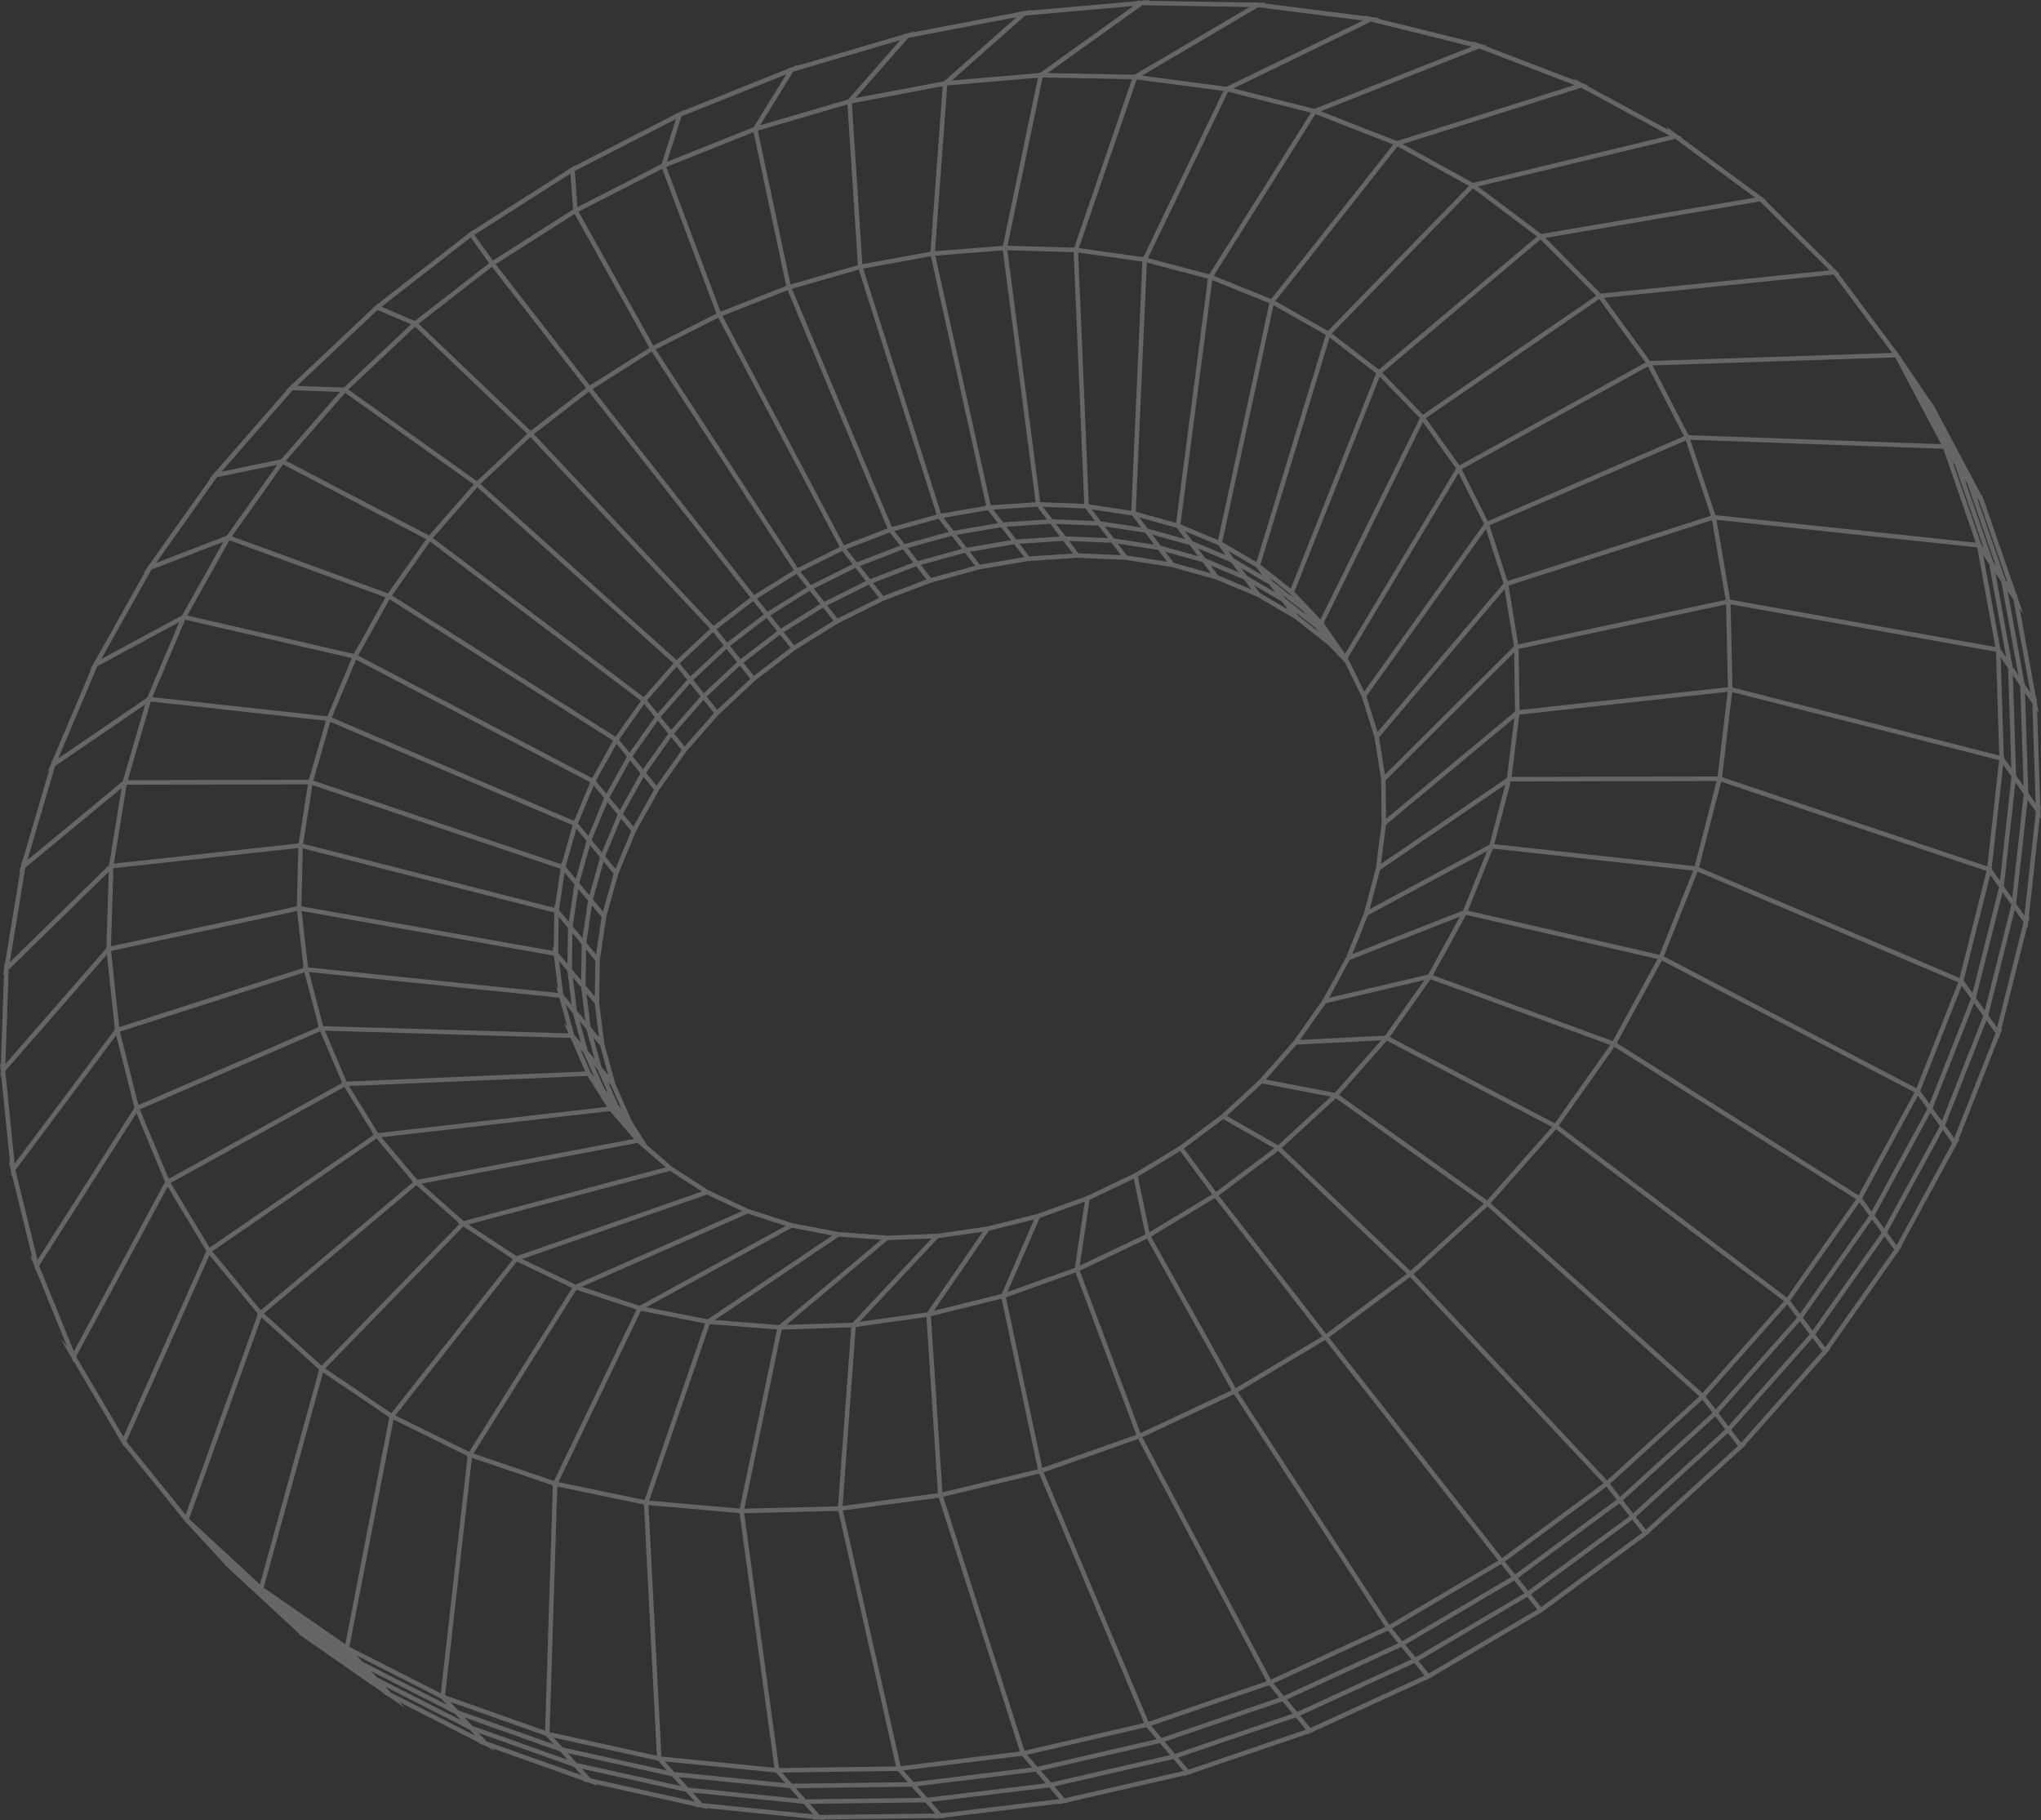 <svg width="692" height="617" viewBox="0 0 692 617" fill="none" xmlns="http://www.w3.org/2000/svg">
<rect x="0" y="0" width="692" height="617" fill="#333333" stroke="none"/>
<path d="M691.893 277.524L691.809 274.992L692 273.26L691.758 273.446L690.683 240.812L691.229 241.614L690.661 238.519L690.596 238.158L690.591 237.995L690.542 236.54L690.335 236.734L684.758 206.301L685.952 208.056L684.101 202.715L683.832 201.244L683.658 201.437L672.642 169.652L672.69 169.588L672.489 169.209L672.039 167.912L671.9 168.098L656.25 138.586L656.293 138.517L656.016 138.145L655.425 137.03L655.343 137.159L651.898 132.086L651.895 132.081L644.433 121.092L644.508 121.089L643.669 119.965L643.472 119.593L643.394 119.595L623.472 92.889L623.744 92.861L622.629 91.759L622.406 91.459L622.334 91.467L598.552 67.948L598.858 67.896L597.451 66.86L597.214 66.625L597.147 66.636L569.949 46.603L570.289 46.522L568.699 45.66L568.583 45.597L568.34 45.418L568.334 45.419L564.998 42.957L565.756 44.065L538.141 29.099L538.51 28.983L536.51 28.216L533.744 26.717L534.157 27.314L503.65 15.617L504.046 15.461L501.773 14.898L499.495 14.024L499.755 14.398L467 6.291L467.412 6.091L464.906 5.772L462.96 5.291L463.141 5.548L428.741 1.176L429.155 0.933L426.482 0.889L424.787 0.674L424.922 0.864L389.399 0.283L389.794 0L387.043 0.244L385.558 0.22L385.664 0.366L349.503 3.572L349.85 3.265L347.153 3.78L345.839 3.896L345.926 4.015L309.582 10.964L309.852 10.656L307.361 11.388L306.202 11.61L306.274 11.708L270.13 22.332L270.3 22.057L268.184 22.904L267.161 23.205L267.224 23.289L231.668 37.528L231.733 37.322L230.133 38.143L229.228 38.506L229.284 38.578L194.741 56.31L194.732 56.186L193.691 56.849L192.894 57.258L192.945 57.324L159.928 78.368L159.887 78.31L159.29 78.774L158.604 79.211L158.651 79.271L127.986 103.107L127.939 103.049L127.368 103.587L126.78 104.044L126.371 104.362L126.491 104.414L98.928 130.404L98.875 130.34L98.31 130.988L97.001 132.222L97.226 132.23L73.082 159.904L73.021 159.83L72.471 160.605L71.005 162.286L71.327 162.22L50.765 191.236L50.691 191.148L50.288 191.866L50.173 192.07L48.731 194.105L49.114 193.958L32.252 224.006L32.162 223.901L31.698 224.994L30.43 227.254L30.831 227.038L17.779 257.799L17.665 257.669L17.285 258.964L16.285 261.322L16.67 261.058L7.536 292.178L7.387 292.009L7.133 293.551L6.445 295.898L6.795 295.608L1.685 326.701L1.481 326.473L1.417 328.327L1.048 330.577L1.35 330.281L0.296 360.898L0 360.57L0.229 362.839L0.157 364.93L0.411 364.639L3.407 394.265L2.938 393.749L3.646 396.626L3.837 398.521L4.044 398.245L10.949 426.299L10.094 425.357L11.675 429.252L12.088 430.929L12.252 430.672L22.657 456.305L20.629 454.095L24.262 460.259L24.851 461.71L24.978 461.474L41.085 488.802L41.055 488.87L41.314 489.191L42.036 490.417L42.132 490.204L62.343 515.245L62.317 515.316L62.647 515.621L63.465 516.635L63.499 516.541L72.336 526.131L76.23 530.353L76.096 530.379L77.157 531.362L77.413 531.679L77.484 531.665L101.487 553.895L101.238 553.964L102.533 554.863L102.806 555.117L102.871 555.098L130.394 574.213L130.13 574.309L131.651 575.085L131.931 575.28L131.934 575.279L137.248 578.973L135.47 577.034L162.71 590.932L162.438 591.058L164.156 591.67L164.444 591.817L164.449 591.814L167.862 593.561L167.091 592.716L198.021 603.738L197.751 603.893L199.628 604.311L202.449 605.316L202.021 604.843L235.879 612.375L235.624 612.557L237.35 612.732L237.596 612.757L239.881 613.266L239.608 612.961L275.742 616.628L275.516 616.83L277.508 616.807L279.411 617L279.222 616.787L317.053 616.341L316.871 616.551L318.783 616.32L320.403 616.301L320.264 616.142L359.181 611.442L359.055 611.646L360.796 611.247L362.179 611.08L362.071 610.955L401.472 601.914L401.406 602.094L402.88 601.591L404.068 601.319L403.981 601.216L443.22 587.839L443.207 587.98L444.368 587.447L445.38 587.102L445.309 587.016L483.706 569.401L483.73 569.498L484.573 569.003L485.435 568.607L485.374 568.532L522.185 546.878L522.229 546.937L522.812 546.509L523.509 546.099L523.535 546.084L523.481 546.017L557.804 520.78L557.854 520.844L558.433 520.317L559.313 519.67L559.212 519.608L590.184 491.43L590.242 491.505L590.826 490.845L591.853 489.911L591.691 489.87L618.804 459.287L618.873 459.379L619.451 458.558L620.538 457.333L620.316 457.331L643.175 424.895L643.259 425.008L643.808 423.997L644.852 422.515L644.586 422.562L662.889 388.846L662.995 388.994L663.489 387.74L664.392 386.077L664.106 386.173L677.65 351.76L677.793 351.961L678.184 350.405L678.878 348.641L678.592 348.778L687.25 314.283L687.452 314.571L687.668 312.618L688.116 310.831L687.846 310.999L691.58 277.073L691.893 277.524ZM677.118 348.38L674.155 344.218L674.119 344.167L683.111 308.395L686.09 312.633L677.118 348.38ZM522.526 544.821L519.072 540.492L553.444 515.206L556.862 519.576L522.526 544.821ZM521.241 545.66L484.397 567.333L480.915 563.057L517.796 541.342L521.241 545.66ZM442.789 586.37L402.922 599.962L399.432 595.831L439.335 582.205L442.789 586.37ZM197.229 601.832L164.894 590.31L162.311 587.479L194.657 598.995L197.229 601.832ZM161.058 588.373L132.51 573.807L130.671 571.802L159.211 586.349L161.058 588.373ZM126.835 569.88L103.515 553.685L103.462 553.627L126.742 569.779L126.835 569.88ZM100.715 130.821L128.021 105.071L139.364 109.939L116.838 131.161L116.786 131.124L116.57 131.371L100.715 130.821ZM194.863 57.966L229.164 40.358L224.32 55.579L223.96 55.722L223.983 55.785L195.769 70.231L194.863 57.966ZM266.573 25.197L255.552 43.094L255.153 43.211L255.167 43.275L226.155 54.847L231.067 39.417L266.573 25.197ZM305.232 13.608L287.621 33.694L287.217 33.77L287.221 33.834L257.74 42.454L268.932 24.278L305.232 13.608ZM595.054 66.992L522.65 79.314L522.435 79.096L522.361 79.158L501.088 63.198L568.007 47.072L595.054 66.992ZM688.442 234.874L686.452 231.983L680.662 200.315L682.64 203.21L688.442 234.874ZM690.197 272.4L687.687 268.782L686.579 234.86L689.08 238.494L690.197 272.4ZM25.824 459.902L56.843 402.267L69.799 423.82L69.704 423.885L69.934 424.164L41.848 487.091L25.824 459.902ZM426.585 2.445L462.117 6.96L415.869 29.389L415.535 29.305L415.504 29.369L387.161 25.64L426.585 2.445ZM312.432 609.501L273.201 609.987L269.845 606.205L309.1 605.696L312.432 609.501ZM42.83 488.638L71.019 425.48L87.242 445.153L87.15 445.23L87.421 445.474L62.948 513.562L42.83 488.638ZM657.709 381.685L638.836 416.43L635.63 412.077L635.592 412.024L654.49 377.244L657.709 381.685ZM614.565 451.093L611.243 446.671L634.702 413.393L637.992 417.86L614.565 451.093ZM516.833 540.135L479.939 561.857L476.448 557.566L513.378 535.801L516.833 540.135ZM192.489 596.6L160.115 585.074L157.521 582.232L189.894 593.734L189.929 593.772L192.489 596.6ZM521.16 80.169L467.499 125.313L451.548 113.058L499.41 63.849L521.16 80.169ZM122.022 564.644L98.703 548.465L98.616 548.371L121.929 564.543L122.016 564.637L122.022 564.644ZM141.905 109.755L166.777 90.442L198.663 131.498L198.659 131.5L198.706 131.561L179.965 146.043L179.918 145.992L179.888 146.02L141.905 109.755ZM321.162 28.976L351.919 26.332L340.052 83.277L339.796 83.27L339.808 83.36L317.022 85.156L321.162 28.976ZM307.778 604.184L268.503 604.693L265.137 600.894L304.163 600.357L304.179 600.427L304.463 600.392L307.778 604.184ZM127.651 385.956L139.737 400.289L139.489 400.336L139.995 400.784L88.41 444.169L71.944 424.2L127.651 385.956ZM200.906 131.889L220.974 119.212L269.106 193.242L269.03 193.28L269.084 193.348L255.691 201.711L200.906 131.889ZM225.915 56.589L255.489 44.792L266.562 96.854L266.42 96.894L266.45 96.967L244.299 105.681L225.915 56.589ZM268.495 97.891L291.172 91.397L317.539 174.387L317.15 174.454L317.231 174.558L302.384 178.661L268.495 97.891ZM292.665 91.055L315.61 86.873L334.358 171.403L333.82 171.439L333.919 171.567L319.058 174.126L292.665 91.055ZM668.778 336.681L665.789 332.484L665.91 332.177L665.827 332.142L674.794 296.561L677.798 300.833L668.778 336.681ZM633.747 412.097L610.279 445.387L606.948 440.949L630.441 407.619L633.747 412.097ZM349.948 599.204L309.75 604.119L306.295 600.167L346.296 595.25L346.318 595.317L346.553 595.263L349.948 599.204ZM317.131 86.682L340.006 84.879L351.142 170.269L335.899 171.299L317.131 86.682ZM437.641 199.55L427.331 191.428L450.811 114.418L466.599 126.549L437.641 199.55ZM680.219 222.927L678.235 220.043L678.223 219.649L678.136 219.633L672.416 188.251L674.43 191.195L680.219 222.927ZM631.369 406.304L631.515 406.096L631.44 406.049L650.27 371.414L653.497 375.872L634.59 410.668L631.369 406.304ZM581.69 477.825L578.294 473.394L605.955 442.17L609.313 446.645L581.69 477.825ZM580.614 478.932L549.307 507.44L545.866 503.033L577.204 474.484L580.614 478.932ZM181.015 147.163L199.649 132.763L254.387 202.524L254.382 202.527L254.431 202.588L241.934 212.159L181.015 147.163ZM387.314 88.678L383.566 173.176L369.151 170.967L365.555 85.62L387.314 88.678ZM413.048 184.787L415.031 187.432L415.02 187.425L415.605 188.204L404.287 183.461L401.711 180.044L413.048 184.787ZM389.405 583.696L353.82 499.117L385.899 487.814L429.443 569.977L389.405 583.696ZM117.231 559.424L116.934 559.218L117.137 559.321L117.184 559.373L117.231 559.424ZM129.291 385.531L206.798 376.669L214.946 386.126L141.46 399.964L129.291 385.531ZM191.882 340.648L194.196 343.394L196.957 353.497L194.642 350.753L191.882 340.648ZM191.767 293.829L195.408 280.908L198.849 285.069L195.221 297.972L191.767 293.829ZM209.017 252.157L212.576 256.508L205.582 269.085L202.011 264.752L209.017 252.157ZM649.78 368.914L564.113 324.225L575.585 295.472L663.943 333.003L649.78 368.914ZM193.238 339.886L190.962 337.185L189.553 325.774L192.398 329.166L193.813 340.569L193.309 339.971L193.237 339.884L193.238 339.886ZM289.088 191.266L274.951 198.307L271.396 193.81L285.552 186.756L289.088 191.266ZM322.709 181.637L326.154 186.085L311.187 190.198L307.737 185.765L322.709 181.637ZM398.949 178.917L401.835 182.745L389.152 179.214L386.265 175.402L398.949 178.917ZM437.422 201.323L438.247 202.427L431.375 197.005L430.559 195.916L437.422 201.323ZM676.533 219.347L586.627 203.3L581.97 176.213L670.374 185.562L676.533 219.347ZM630.145 405.233L548.171 353.592L563.458 325.608L649.136 370.303L630.145 405.233ZM220.103 508.733L240.628 448.887L263.473 450.686L250.816 511.417L220.103 508.733ZM375.649 182.407L361.251 181.82L358.033 177.611L372.442 178.191L375.649 182.407ZM580.444 176.344L585.09 203.364L514.736 218.454L511.484 198.5L580.444 176.344ZM385.277 486.412L353.367 497.655L341.06 439.809L364.657 431.356L385.277 486.412ZM196.065 301.372L199.38 305.351L197.485 318.034L194.164 314.066L196.065 301.372ZM327.166 187.392L330.597 191.83L315.646 195.929L312.204 191.505L327.166 187.392ZM441.79 207.17L442.59 208.238L435.735 202.826L434.939 201.763L441.79 207.17ZM434.566 389.182L452.923 372.301L503.119 408.03L478.209 430.854L434.566 389.182ZM318.033 419.748L333.207 417.569L314.385 444.885L291.467 448.108L318.033 419.748ZM335.292 417.236L350.619 413.395L339.625 438.661L316.595 444.369L335.292 417.236ZM384.4 399.598L388.339 418.498L366.076 429.077L369.429 406.74L384.4 399.598ZM367.79 407.377L364.421 429.817L341.579 437.998L352.506 412.884L367.79 407.377ZM253.523 411.411L266.441 415.575L216.809 442.664L197.232 436.217L253.523 411.411ZM219.104 443.153L268.495 416.196L282.222 418.829L239.935 447.266L219.104 443.153ZM242.345 447.488L284.395 419.209L298.76 420.271L264.147 449.204L242.345 447.488ZM497.707 308.719L506.173 287.675L574.084 295.113L562.682 323.692L497.707 308.719ZM477.015 431.828L449.633 452.189L413.2 405.274L433.389 390.171L477.015 431.828ZM401.404 389.345L414.717 379.373L432.057 389.258L412.276 404.055L401.404 389.345ZM427.924 367.287L451.229 371.784L433.343 388.232L415.947 378.314L427.924 367.287ZM484.225 330.374L450.582 338.273L457.658 325.393L494.982 310.746L484.225 330.374ZM463.807 310.252L504.185 288.526L496.081 308.671L458.494 323.422L463.807 310.252ZM467.914 294.91L510.387 265.943L505.028 286.335L464.392 308.201L467.914 294.91ZM449.542 340.088L482.944 332.245L469.637 351.091L440.761 352.535L449.542 340.088ZM439.59 354.126L468.274 352.69L452.578 370.486L429.148 365.966L439.59 354.126ZM506.644 286.188L512.233 264.924L582.043 264.762L574.592 293.63L506.644 286.188ZM510.93 263.723L468.221 292.85L469.917 279.58L513.462 243.373L510.93 263.723ZM513.689 241.196L469.944 277.57L469.801 264.517L513.378 221.179L513.689 241.196ZM504.215 406.934L453.996 371.189L470.223 352.791L526.22 382.026L504.215 406.934ZM527.2 380.813L471.174 351.563L485.016 331.959L545.957 354.232L527.2 380.813ZM546.802 352.913L485.827 330.627L497.057 310.138L561.994 325.103L546.802 352.913ZM585.862 232.975L515.207 240.699L514.885 219.986L585.224 204.9L585.862 232.975ZM513.296 219.105L469.556 262.605L467.564 249.941L510.138 199.728L513.296 219.105ZM466.011 249.889L468.272 264.265L468.435 279.138L466.498 294.29L462.477 309.466L456.432 324.454L448.437 339.005L438.633 352.901L427.143 365.929L414.174 377.87L399.912 388.552L384.584 397.816L368.438 405.518L351.719 411.542L334.68 415.812L317.591 418.266L300.709 418.881L284.293 417.668L268.557 414.65L253.761 409.88L240.108 403.46L227.762 395.483L219.326 388.167L214.218 380.076L208.605 367.359L204.909 353.882L203.154 339.833L203.374 325.414L205.539 310.821L209.626 296.259L215.582 281.924L223.305 268.023L232.701 254.741L243.642 242.264L255.961 230.767L269.517 220.406L284.111 211.321L299.542 203.662L315.591 197.53L332.066 193.014L348.694 190.183L365.283 189.099L381.559 189.788L397.315 192.232L412.295 196.429L426.306 202.312L439.104 209.811L450.52 218.823L456.044 224.667L461.709 236.21L466.011 249.889ZM246.326 219.987L249.908 224.457L238.622 234.99L235.027 230.534L246.326 219.987ZM310.644 191.987L314.12 196.456L299.487 202.046L295.999 197.599L310.644 191.987ZM282.607 210.457L269.259 218.766L265.703 214.305L279.069 205.983L282.607 210.457ZM268.003 219.64L255.601 229.119L252.032 224.664L264.44 215.171L268.003 219.64ZM259.915 209.483L263.487 213.975L251.076 223.471L247.491 218.999L259.915 209.483ZM243.17 240.614L239.585 236.182L250.866 225.653L254.433 230.104L243.17 240.614ZM283.951 209.694L280.428 205.238L294.542 198.217L298.054 202.694L283.951 209.694ZM279.459 204.013L275.919 199.532L290.052 192.494L293.579 196.988L279.459 204.013ZM238.52 237.294L242.093 241.712L232.125 253.081L228.544 248.677L238.52 237.294ZM231.144 254.297L222.615 266.355L219.044 261.991L227.587 249.921L231.144 254.297ZM214.012 281.723L208.686 294.543L205.188 290.322L210.521 277.49L214.012 281.723ZM203.988 310.885L202.107 323.557L198.794 319.599L200.688 306.922L203.988 310.885ZM201.845 325.624L201.658 337.815L198.534 334.098L198.72 321.891L201.845 325.624ZM203.082 351.568L200.257 348.217L198.842 336.839L201.661 340.191L203.082 351.568ZM206.232 364.478L203.945 361.77L201.181 351.683L203.467 354.394L206.232 364.478ZM207.231 368.028L210.714 375.917L209.558 374.553L206.086 366.672L207.231 368.028ZM407.725 190.568L410.579 194.36L397.929 190.815L395.069 187.04L407.725 190.568ZM413.032 195.079L410.488 191.699L421.801 196.446L424.342 199.829L413.032 195.079ZM427.163 201.043L425.175 198.396L434.666 203.948L436.655 206.604L427.163 201.043ZM446.926 214.039L440.086 208.639L439.299 207.587L446.142 212.991L446.926 214.039ZM430.307 198.127L432.306 200.796L422.803 195.237L420.8 192.573L430.307 198.127ZM380.043 188.193L365.66 187.584L362.46 183.401L376.851 183.987L380.043 188.193ZM382.054 188.317L378.993 184.283L392.671 186.404L395.726 190.437L382.054 188.317ZM360.506 183.36L363.798 187.663L348.963 188.632L345.666 184.336L360.506 183.36ZM343.864 184.498L347.228 188.88L332.223 191.436L328.84 187.059L343.864 184.498ZM218.205 263.379L221.74 267.698L214.77 280.241L211.223 275.941L218.205 263.379ZM204.647 292.064L208.062 296.184L204.45 309.053L201.029 304.944L204.647 292.064ZM194.203 331.316L197.037 334.691L198.452 346.076L195.617 342.71L194.203 331.316ZM406.212 188.558L393.545 185.027L390.671 181.225L403.349 184.754L406.212 188.558ZM388.278 180.591L391.119 184.351L391.116 184.35L391.343 184.649L377.661 182.529L374.585 178.484L388.278 180.591ZM356.08 177.572L359.39 181.901L344.545 182.876L341.224 178.562L356.08 177.572ZM274.561 200.277L278.116 204.776L264.744 213.101L261.177 208.616L274.561 200.277ZM233.962 231.647L237.545 236.088L227.566 247.474L223.97 243.054L233.962 231.647ZM197.221 320.1L197.035 332.313L193.895 328.573L194.088 316.356L197.221 320.1ZM198.836 348.902L201.602 358.998L200.736 357.973L200.421 357.598L200.423 357.602L199.298 356.27L196.539 346.176L198.836 348.902ZM177.041 426.81L239.693 404.954L251.636 410.571L195.115 435.478L177.041 426.81ZM195.429 437.233L215.817 443.948L187.831 502.06L160.521 492.762L195.429 437.233ZM266.591 449.154L300.987 420.403L315.833 419.861L289.088 448.413L266.591 449.154ZM389.737 417.72L385.806 398.864L400.138 390.203L411.006 404.906L389.737 417.72ZM582.352 263.232L512.509 263.393L515.14 242.246L585.769 234.524L582.352 263.232ZM509.768 197.803L467.069 248.164L463.263 236.061L503.808 179.349L509.768 197.803ZM425.932 192.289L427.947 194.978L418.427 189.416L416.413 186.729L425.932 192.289ZM419.98 194.023L408.664 189.275L406.111 185.883L417.425 190.625L419.98 194.023ZM342.809 183.126L327.78 185.689L324.383 181.303L339.423 178.726L342.809 183.126ZM309.593 190.637L309.662 190.726L295.012 196.339L291.508 191.876L306.177 186.248L309.593 190.637ZM213.616 257.778L217.165 262.107L210.181 274.674L206.625 270.351L213.616 257.778ZM205.922 271.901L209.422 276.157L204.087 288.994L200.574 284.756L205.922 271.901ZM200.033 286.497L203.463 290.635L199.843 303.521L196.406 299.394L200.033 286.497ZM192.397 326.788L189.247 323.032L189.441 310.806L192.59 314.567L192.397 326.788ZM201.431 361.161L202.6 362.545L206.085 370.457L204.911 369.072L201.431 361.161ZM217.314 444.359L239.092 448.659L218.564 508.516L218.561 508.524L189.337 502.453L217.314 444.359ZM285.677 510.522L290.144 449.839L314.114 446.468L318.004 506.206L285.677 510.522ZM319.514 505.914L315.626 446.185L339.593 440.246L351.9 498.096L319.514 505.914ZM366.069 430.773L388.892 419.928L417.608 471.317L386.689 485.83L366.069 430.773ZM450.574 453.395L478.107 432.92L543.682 502.84L509.27 528.194L450.574 453.395ZM577.243 472.278L505.406 407.892L527.543 382.835L604.884 441.075L577.243 472.278ZM528.49 381.635L547.362 354.889L629.339 406.532L605.835 439.878L528.49 381.635ZM370.166 172.67L383.869 174.77L386.952 178.839L373.252 176.732L370.166 172.67ZM255.383 203.785L258.964 208.287L246.535 217.806L242.935 213.317L255.383 203.785ZM241.769 214.307L245.367 218.792L234.065 229.342L230.461 224.877L241.769 214.307ZM232.988 230.44L222.993 241.851L219.381 237.413L229.397 225.99L232.988 230.44ZM223.014 244.297L226.586 248.69L218.04 260.765L214.455 256.392L223.014 244.297ZM216.17 387.452L225.715 395.73L157.182 413.947L142.84 401.261L216.17 387.452ZM158.828 415.092L227.176 396.924L238.007 403.923L175.144 425.852L158.828 415.092ZM175.259 427.652L193.999 436.639L159.08 492.184L134.041 479.844L175.259 427.652ZM133.415 481.24L158.262 493.486L158.199 493.586L158.532 493.7L149.454 574.046L118.464 558.281L133.415 481.24ZM150.916 574.708L160.011 494.203L187.162 503.448L187.113 503.552L187.442 503.621L184.822 586.731L150.916 574.708ZM252.369 511.449L265.021 450.736L288.605 449.96L284.137 510.657L252.369 511.449ZM418.958 470.602L390.237 419.204L411.932 406.132L448.357 453.035L418.958 470.602ZM544.87 501.873L479.284 431.942L504.337 408.986L576.165 473.364L544.87 501.873ZM664.405 331.538L576.069 294.016L583.563 264.982L673.548 295.259L664.405 331.538ZM673.807 293.732L583.86 263.468L587.296 234.615L677.816 257.695L673.807 293.732ZM677.853 256.126L587.39 233.061L586.75 204.875L676.737 220.938L677.853 256.126ZM669.909 183.975L581.701 174.647L581.65 174.35L581.532 174.388L573.088 149.08L658.899 152.138L669.909 183.975ZM354.842 175.952L354.964 176.113L340.102 177.104L336.772 172.773L351.647 171.768L354.842 175.952ZM301.687 180.493L305.194 184.987L290.52 190.617L287.007 186.137L301.687 180.493ZM201.308 266.301L204.824 270.567L199.474 283.427L195.95 279.167L201.308 266.301ZM196.777 355.652L197.952 357.044L201.433 364.958L200.255 363.564L196.777 355.652ZM188.959 503.936L218.061 509.983L218.025 510.086L218.336 510.114L222.709 595.215L186.334 587.191L188.959 503.936ZM305.362 598.74L285.776 512.052L318.103 507.736L318.109 507.826L318.301 507.779L345.821 593.767L305.362 598.74ZM571.555 149.308L580.079 174.854L511.117 197.011L505.008 178.098L571.555 149.308ZM503.18 177.602L462.543 234.443L456.971 223.093L494.525 160.365L503.18 177.602ZM368.025 172.378L371.079 176.398L371.241 176.612L356.825 176.032L353.598 171.805L368.025 172.378ZM334.972 172.938L338.27 177.226L338.368 177.354L323.322 179.932L319.915 175.53L334.972 172.938ZM318.242 175.865L321.616 180.224L321.697 180.33L306.72 184.459L303.247 180.009L318.242 175.865ZM270.038 194.555L273.607 199.07L260.219 207.412L256.644 202.917L270.038 194.555ZM218.424 238.657L222.013 243.068L213.451 255.165L209.856 250.769L218.424 238.657ZM191.425 295.804L194.757 299.802L192.854 312.502L189.516 308.516L191.425 295.804ZM199.193 364.756L205.816 375.241L128.183 384.119L118.347 368.163L199.193 364.756ZM157.089 415.777L173.924 426.878L132.696 479.082L110.259 463.92L157.089 415.777ZM116.761 559.046L116.752 559.092L93.874 543.221L93.784 543.122L116.761 559.046ZM122.901 563.343L121.026 561.299L149.272 575.668L149.263 575.745L149.654 575.883L151.496 577.899L122.901 563.343ZM184.771 588.336L184.769 588.411L185.15 588.495L187.727 591.341L155.327 579.829L152.714 576.969L184.771 588.336ZM224.25 595.482L219.871 510.248L250.502 512.924L250.481 513.026L250.762 513.019L262.572 599.296L224.25 595.482ZM264.123 599.379L252.297 512.981L284.024 512.19L284.017 512.287L284.257 512.255L303.818 598.831L264.123 599.379ZM319.789 507.42L352.218 499.592L352.236 499.675L352.377 499.625L387.923 584.11L347.342 593.51L319.789 507.42ZM471.053 550.82L419.748 471.91L449.304 454.25L507.988 529.033L471.053 550.82ZM513.7 533.755L510.22 529.393L544.683 504.001L548.127 508.41L513.7 533.755ZM651.079 369.926L651.221 369.666L651.141 369.624L665.121 334.179L668.252 338.576L654.199 374.236L651.079 369.926ZM679.437 256.916L679.479 256.541L679.392 256.519L678.325 222.869L680.854 226.545L681.949 260.532L679.437 256.916ZM426.001 190.558L414.398 183.78L431.787 103.468L449.493 113.505L426.001 190.558ZM398.759 177.277L385.079 173.485L388.828 88.998L409.54 94.457L398.759 177.277ZM300.9 179.07L300.634 179.144L300.704 179.233L286.125 184.837L244.932 107.076L267.042 98.377L300.9 179.07ZM240.769 213.15L229.41 223.768L162.892 164.07L179.849 148.152L240.769 213.15ZM228.348 224.868L218.275 236.357L146.779 182.388L161.827 165.168L228.348 224.868ZM194.151 279.739L190.581 292.408L190.421 292.215L190.304 292.993L106.243 264.625L111.979 244.703L194.151 279.739ZM187.937 309.336L187.749 321.246L187.406 320.837L187.596 322.373L102.179 307.264L102.666 287.599L187.937 309.336ZM187.792 323.961L189.162 335.058L188.582 334.362L189.202 336.631L104.441 327.959L102.273 308.834L187.792 323.961ZM193.446 351.868L198.452 363.256L117.508 366.667L110.147 349.403L193.446 351.868ZM109.528 465.271L131.746 480.285L131.671 480.381L131.995 480.54L117.079 557.407L89.406 538.23L109.528 465.271ZM222.791 596.8L222.795 596.874L223.153 596.909L226.113 600.212L190.732 592.383L187.726 589.064L222.791 596.8ZM430.168 571.345L430.2 571.407L430.324 571.35L433.774 575.504L393.807 589.176L390.285 585.012L430.168 571.345ZM430.872 569.414L387.315 487.226L418.398 472.636L469.689 551.525L430.872 569.414ZM678.088 298.59L675.287 294.606L675.374 294.26L675.288 294.231L679.181 259.224L682.004 263.289L678.088 298.59ZM671.744 184.565L671.671 184.161L671.584 184.152L662.041 156.554L662.89 157.801L672.571 185.772L671.744 184.565ZM658.155 150.582L572.571 147.53L572.476 147.244L572.366 147.291L560.284 123.876L642.571 121.154L658.155 150.582ZM570.961 147.899L504.427 176.683L495.596 159.095L558.733 124.201L570.961 147.899ZM493.673 158.818L456.055 221.65L448.794 211.223L482.447 143.056L493.673 158.818ZM481.404 141.718L447.711 209.968L438.862 200.612L467.794 127.673L481.404 141.718ZM412.982 183.102L400.234 177.768L411.012 94.966L430.378 102.759L412.982 183.102ZM364.021 85.48L367.617 170.831L352.677 170.238L341.541 84.849L364.021 85.48ZM243.534 107.698L284.69 185.389L284.529 185.451L284.589 185.527L270.481 192.556L222.307 118.461L243.534 107.698ZM145.831 183.589L217.33 237.558L208.853 249.543L208.776 249.448L208.622 249.725L132.892 201.863L145.831 183.589ZM207.878 251.063L200.968 263.487L200.874 263.372L200.707 263.772L121.402 222.247L132.076 203.155L207.878 251.063ZM105.92 266.13L190.074 294.53L188.207 306.954L187.98 306.682L187.962 307.764L102.788 286.052L105.92 266.13ZM104.77 329.53L189.635 338.212L192.305 347.992L191.123 346.585L192.764 350.318L109.569 347.856L104.77 329.53ZM89.474 445.271L141.152 401.807L155.408 414.419L155.138 414.49L155.791 414.921L109.04 462.981L89.474 445.271ZM228.638 600.74L225.405 597.134L262.785 600.854L262.795 600.926L263.12 600.922L266.297 604.507L228.638 600.74ZM351.738 598.941L348.233 594.874L388.526 585.541L388.553 585.605L388.734 585.543L392.169 589.605L351.738 598.941ZM475.472 556.366L471.965 552.057L508.94 530.247L508.984 530.303L508.989 530.299L512.415 534.594L475.472 556.366ZM414.806 30.82L387.693 87.117L387.387 87.036L387.382 87.142L365.776 84.106L385.377 26.948L414.806 30.82ZM160.631 164.216L145.556 181.465L145.496 181.419L145.426 181.518L96.929 156.203L117.026 133.172L160.631 164.216ZM200.117 265.19L194.85 277.837L194.729 277.69L194.57 278.255L112.483 243.256L120.734 223.623L200.117 265.19ZM125.865 566.568L154.424 581.106L156.281 583.14L127.714 568.579L125.865 566.568ZM435.282 574.93L431.76 570.688L470.532 552.821L470.57 552.88L470.634 552.842L474.08 557.076L435.282 574.93ZM514.654 534.951L549.068 509.616L552.502 514.002L518.118 539.296L514.654 534.951ZM582.681 479.117L582.637 479.059L610.25 447.893L613.599 452.351L586.017 483.473L582.681 479.117ZM683.55 262.836L682.456 228.872L684.975 232.532L686.085 266.479L683.55 262.836ZM684.339 228.914L682.331 225.997L676.547 194.293L678.544 197.215L684.339 228.914ZM675.839 190.551L666.173 162.617L667.003 163.836L676.677 191.776L675.839 190.551ZM557.924 122.902L494.811 157.782L483.401 141.763L542.231 101.386L557.924 122.902ZM541.223 100.224L482.427 140.578L468.64 126.35L522.341 81.172L541.223 100.224ZM498.085 63.02L450.266 112.185L432.412 102.065L473.822 49.627L498.085 63.02ZM444.483 38.211L410.077 92.94L409.754 92.81L409.739 92.928L389.198 87.513L416.368 31.093L444.483 38.211ZM383.796 26.853L364.236 83.89L363.953 83.85L363.957 83.948L341.602 83.32L353.493 26.259L383.796 26.853ZM95.953 157.417L144.534 182.777L131.599 201.046L131.53 201.003L131.455 201.138L78.639 181.84L95.953 157.417ZM51.108 237.82L110.5 244.323L104.795 264.137L104.694 264.103L104.655 264.353L43.324 264.498L51.108 237.82ZM100.737 308.828L102.887 327.8L102.735 327.784L102.831 328.15L40.398 348.206L37.665 322.351L100.737 308.828ZM40.653 349.731L103.219 329.632L107.979 347.809L107.806 347.804L107.976 348.203L46.929 374.608L40.653 349.731ZM47.403 376.069L108.575 349.61L115.877 366.735L115.679 366.744L115.943 367.171L57.184 399.642L47.403 376.069ZM57.87 401.01L116.745 368.474L126.507 384.31L126.285 384.336L126.661 384.781L71.06 422.954L57.87 401.01ZM88.644 446.582L107.974 464.077L107.89 464.164L108.193 464.368L88.124 537.136L64.096 514.881L88.644 446.582ZM233.368 606.01L230.155 602.429L267.791 606.193L270.991 609.799L233.368 606.01ZM310.968 605.511L351.148 600.599L354.556 604.562L314.406 609.437L310.968 605.511ZM398.373 594.577L394.867 590.43L434.819 576.764L438.29 580.946L398.373 594.577ZM553.683 513.032L550.252 508.647L581.547 480.15L584.942 484.58L553.683 513.032ZM658.41 380.05L655.261 375.704L669.309 340.057L672.431 344.431L658.41 380.05ZM679.414 300.477L683.329 265.192L686.142 269.235L682.241 304.5L679.414 300.477ZM472.385 48.981L431.016 101.368L411.516 93.52L445.999 38.669L472.385 48.981ZM319.615 29.206L315.483 85.278L315.261 85.295L315.279 85.378L292.38 89.552L288.828 35.022L319.615 29.206ZM287.322 35.398L290.868 89.827L290.684 89.861L290.709 89.938L268.033 96.432L256.942 44.282L287.322 35.398ZM224.523 57.227L242.878 106.24L242.782 106.278L242.818 106.347L221.511 117.15L196.146 71.755L224.523 57.227ZM194.821 72.514L220.148 117.841L220.099 117.866L220.14 117.93L199.96 130.678L168.029 89.564L194.821 72.514ZM140.732 110.748L178.772 147.067L161.75 163.046L161.696 162.998L161.642 163.06L118.107 132.065L140.732 110.748ZM77.785 183.156L130.699 202.49L120.049 221.539L119.971 221.498L119.898 221.671L63.483 208.67L77.785 183.156ZM62.771 210.075L119.297 223.102L111.079 242.657L110.991 242.62L110.93 242.831L51.658 236.342L62.771 210.075ZM104.414 265.884L101.303 285.673L101.187 285.644L101.18 285.933L38.62 292.769L42.954 266.028L104.414 265.884ZM38.448 294.327L101.142 287.477L100.659 306.995L100.527 306.972L100.564 307.3L37.627 320.795L38.448 294.327ZM195.495 597.645L192.506 594.342L227.865 602.165L230.839 605.479L195.495 597.645ZM356.345 604.301L352.864 600.25L393.279 590.918L396.734 595.004L356.345 604.301ZM439.799 580.372L436.293 576.148L475.076 558.3L478.546 562.566L439.799 580.372ZM672.955 342.536L669.941 338.313L678.957 302.483L681.952 306.745L672.955 342.536ZM621.701 93.068L641.535 119.657L559.507 122.371L559.369 122.103L559.271 122.157L543.812 100.963L621.701 93.068ZM680.77 197.768L679.953 196.572L670.296 168.68L671.1 169.863L680.77 197.768ZM620.363 91.666L542.768 99.531L542.59 99.286L542.504 99.345L523.966 80.641L596.698 68.263L620.363 91.666ZM499.501 62.008L499.252 61.821L499.19 61.884L475.555 48.837L536.112 29.739L566.058 45.968L499.501 62.008ZM533.871 28.842L473.706 47.816L473.427 47.662L473.376 47.726L447.778 37.723L501.547 16.449L533.871 28.842ZM445.686 36.906L445.379 36.786L445.339 36.849L418.172 29.972L464.849 7.335L499.039 15.796L445.686 36.906ZM423.692 2.373L384.698 25.317L384.34 25.269L384.318 25.334L355.194 24.763L387.31 1.778L423.692 2.373ZM352.637 24.713L352.258 24.705L352.244 24.769L322.686 27.309L347.575 5.278L384.348 2.018L352.637 24.713ZM320.132 27.529L319.736 27.563L319.731 27.627L290.058 33.233L307.942 12.835L344.665 5.813L320.132 27.529ZM194.295 70.985L194.04 71.116L194.075 71.178L167.11 88.338L160.822 79.61L193.398 58.847L194.295 70.985ZM159.574 80.49L165.819 89.16L165.794 89.175L165.839 89.234L140.787 108.688L140.74 108.642L140.577 108.795L129.355 103.979L159.574 80.49ZM99.194 132.298L115.273 132.857L95.536 155.475L95.479 155.445L95.268 155.742L75.134 159.876L99.194 132.298ZM73.517 161.77L93.972 157.57L77.152 181.297L77.09 181.274L76.907 181.6L52.906 190.856L73.517 161.77ZM51.349 193.095L75.735 183.691L61.933 208.313L61.866 208.298L61.721 208.64L34.339 223.409L51.349 193.095ZM32.981 225.878L60.769 210.891L50.074 236.168L50.002 236.161L49.9 236.513L19.725 257.121L32.981 225.878ZM18.66 259.699L49.225 238.824L41.732 264.502L41.655 264.502L41.597 264.858L9.314 291.542L18.66 259.699ZM8.585 294.128L41.226 267.147L37.046 292.941L36.964 292.95L36.953 293.307L3.309 326.227L8.585 294.128ZM2.93 328.735L36.885 295.511L36.09 321.124L36.003 321.143L36.04 321.495L1.83 360.691L2.93 328.735ZM1.786 363.064L36.259 323.567L38.914 348.683L38.823 348.712L38.909 349.055L4.961 394.467L1.786 363.064ZM5.227 396.663L39.39 350.963L45.51 375.222L45.416 375.263L45.552 375.591L12.718 427.1L5.227 396.663ZM13.258 429.093L46.266 377.311L55.84 400.385L55.744 400.438L55.928 400.745L25.045 458.128L13.258 429.093ZM200.241 602.88L197.272 599.604L232.595 607.435L235.559 610.736L200.241 602.88ZM238.091 611.27L234.885 607.7L272.488 611.487L275.674 615.083L238.091 611.27ZM277.881 615.273L274.541 611.5L313.756 611.015L317.073 614.81L277.881 615.273ZM319.046 614.748L315.624 610.831L355.755 605.958L355.79 605.998L359.152 609.905L319.046 614.748ZM360.943 609.644L357.472 605.611L397.845 596.319L401.283 600.388L360.943 609.644ZM440.809 581.591L479.542 563.791L483.003 568.041L444.298 585.798L440.809 581.591ZM554.628 514.239L585.874 485.797L589.252 490.211L558.043 518.606L554.628 514.239ZM590.328 489.104L587.007 484.765L586.964 484.708L614.535 453.598L617.868 458.04L590.328 489.104ZM618.834 456.782L615.569 452.431L615.528 452.376L638.947 419.156L642.22 423.598L618.834 456.782ZM643.063 422.169L639.836 417.788L658.702 383.057L661.897 387.474L643.063 422.169ZM659.51 381.569L659.473 381.517L673.487 345.913L676.594 350.276L662.597 385.838L659.51 381.569ZM686.378 310.387L683.568 306.388L687.466 271.143L690.255 275.163L686.378 310.387Z" fill="white" fill-opacity="0.25"/>
</svg>
